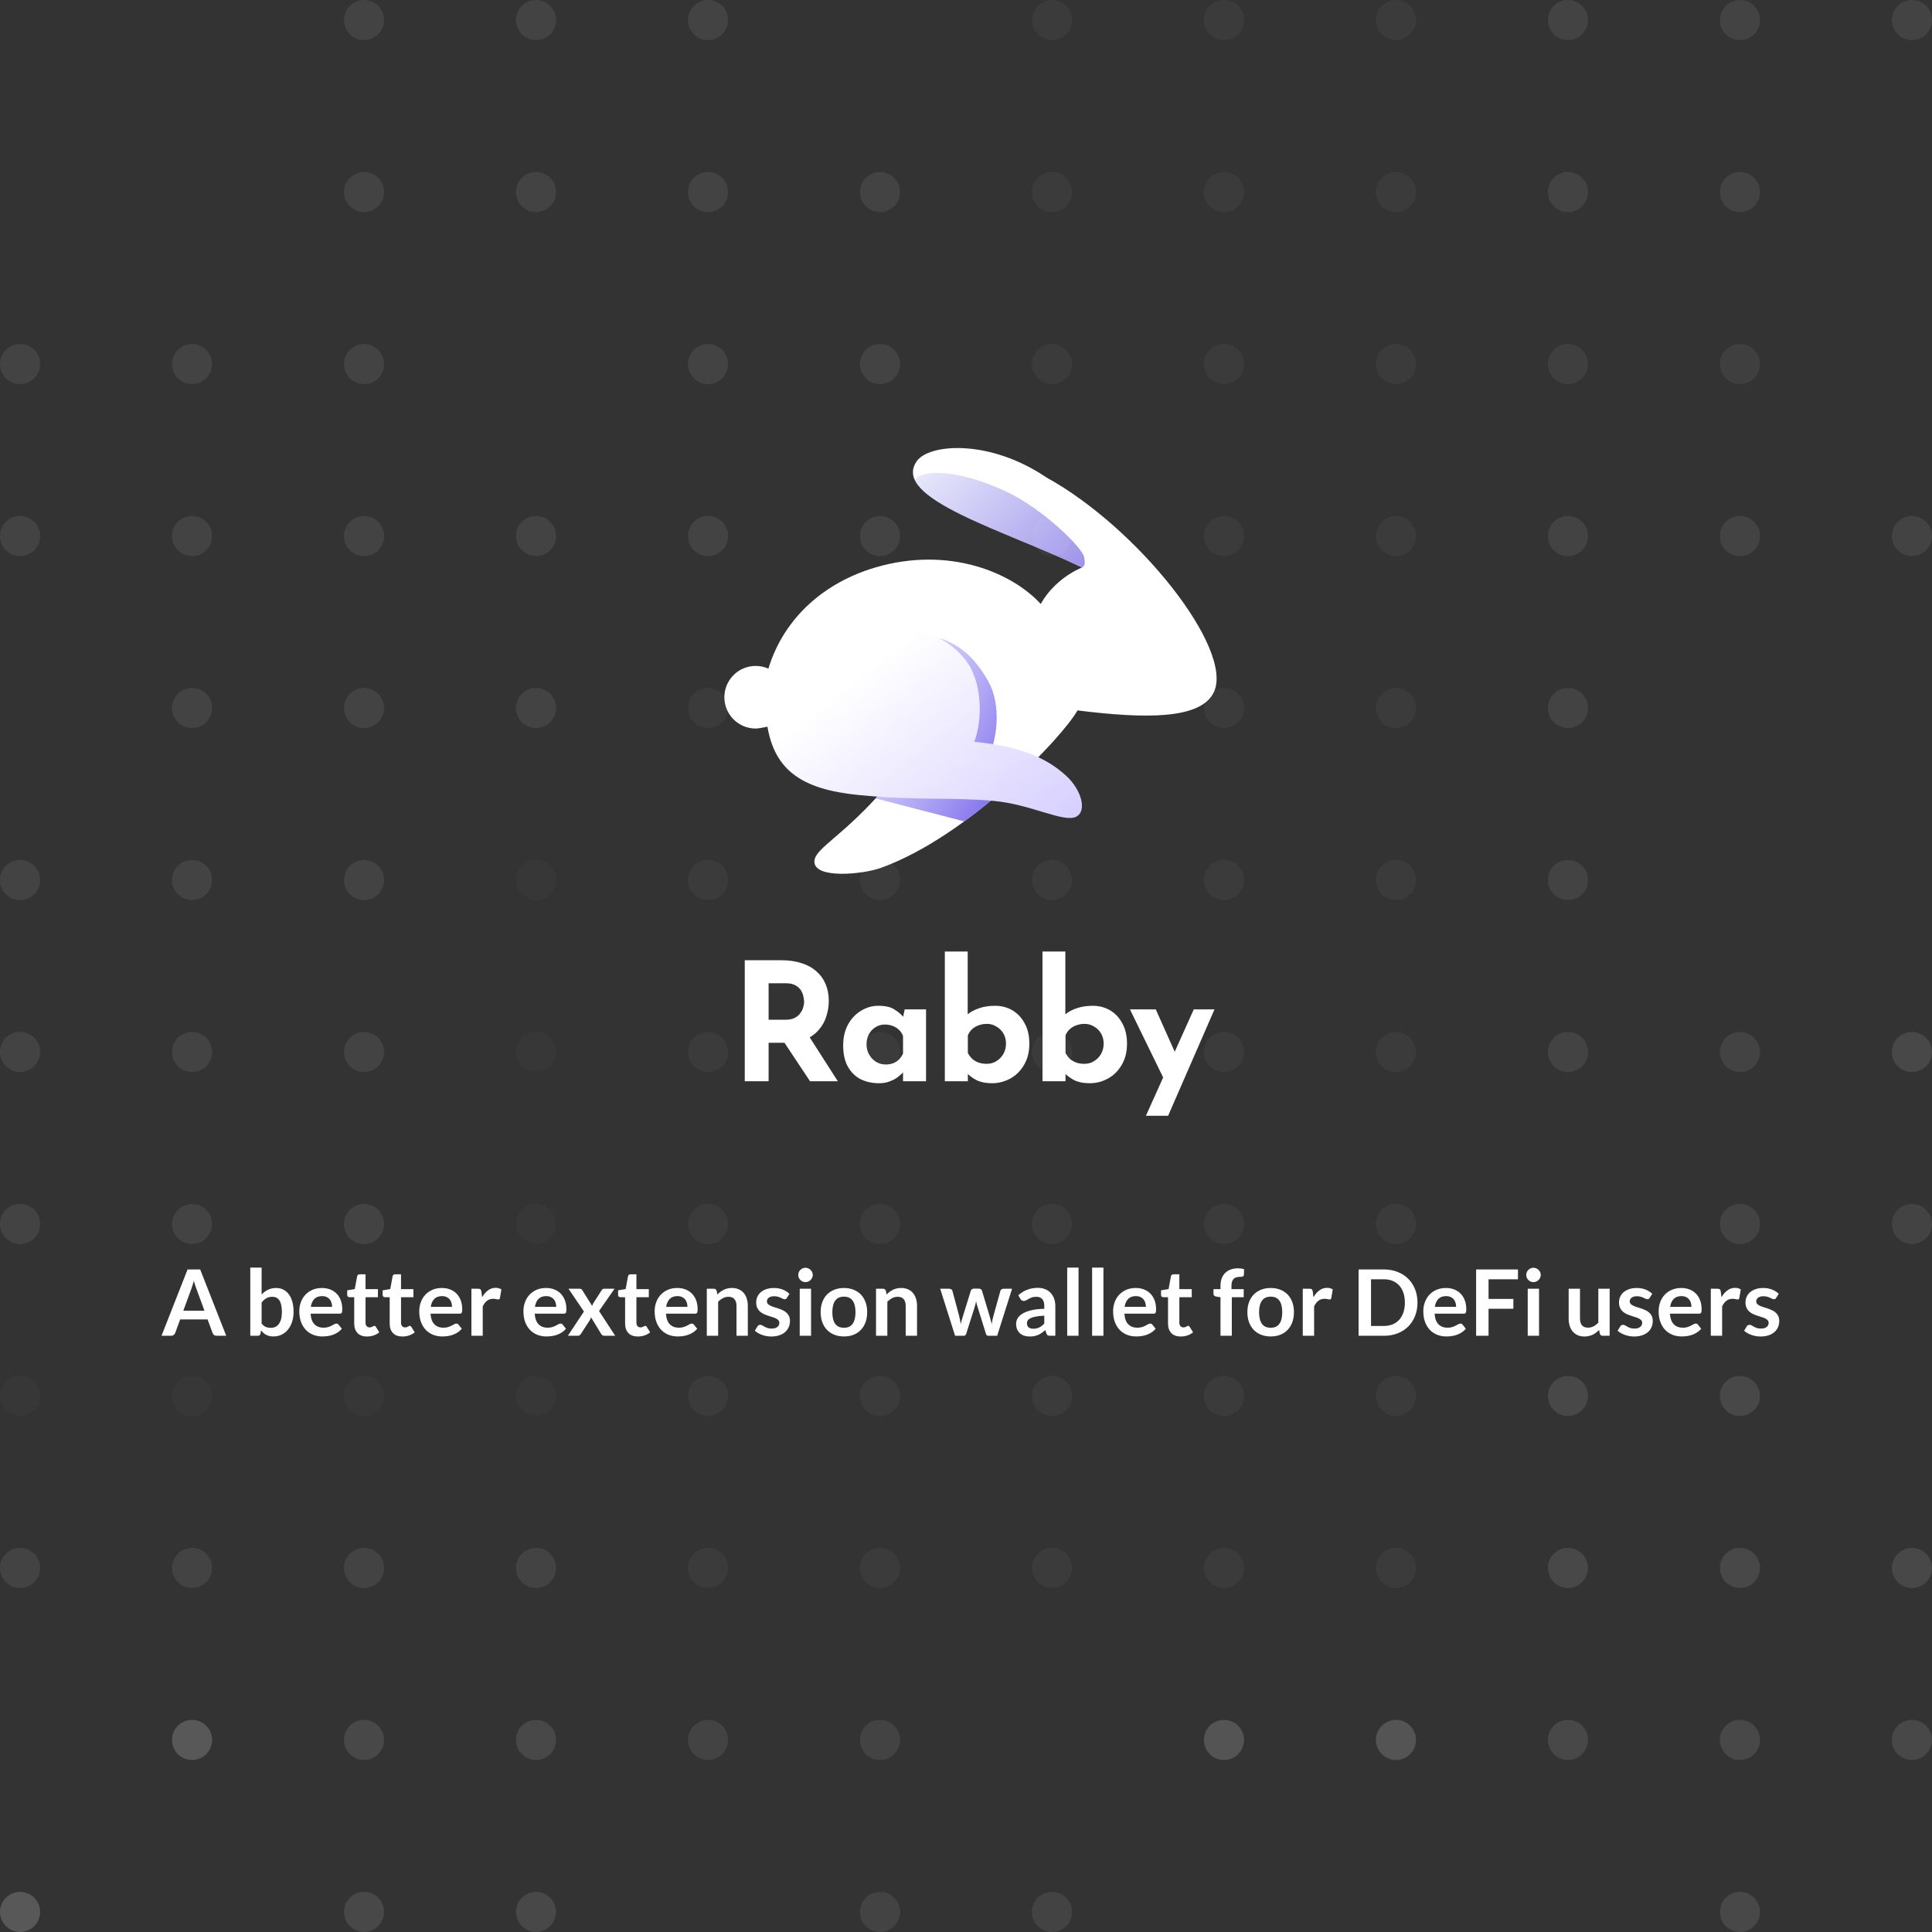 <svg xmlns="http://www.w3.org/2000/svg" width="337" height="337" fill="none" viewBox="0 0 337 337"><rect x="0" y="0" width="337" height="337" fill="#333333" stroke="none"/><path fill="#fff" d="M136.306 167.496C137.625 167.496 138.801 167.668 139.834 168.012C140.866 168.337 141.726 168.815 142.415 169.446C143.122 170.058 143.657 170.803 144.021 171.683C144.384 172.543 144.566 173.518 144.566 174.608C144.566 175.468 144.432 176.329 144.164 177.189C143.916 178.05 143.495 178.833 142.902 179.541C142.329 180.248 141.564 180.822 140.608 181.262C139.652 181.682 138.466 181.893 137.052 181.893H134.069V188.604H129.91V167.496H136.306ZM137.023 177.877C137.654 177.877 138.18 177.772 138.6 177.562C139.021 177.352 139.346 177.084 139.575 176.759C139.824 176.434 139.996 176.099 140.092 175.755C140.206 175.392 140.264 175.057 140.264 174.751C140.264 174.522 140.225 174.235 140.149 173.891C140.092 173.528 139.958 173.165 139.747 172.801C139.537 172.438 139.212 172.132 138.772 171.884C138.352 171.635 137.778 171.511 137.052 171.511H134.069V177.877H137.023ZM140.923 180.459L146.143 188.604H141.296L135.962 180.573L140.923 180.459ZM153.328 188.948C152.162 188.948 151.101 188.718 150.145 188.259C149.208 187.781 148.463 187.055 147.908 186.08C147.354 185.105 147.076 183.862 147.076 182.351C147.076 180.937 147.363 179.713 147.937 178.68C148.51 177.648 149.266 176.855 150.202 176.3C151.139 175.727 152.133 175.44 153.185 175.44C154.428 175.44 155.365 175.65 155.996 176.071C156.646 176.472 157.181 176.922 157.602 177.419L157.43 177.906L157.802 176.071H161.531V188.604H157.516V185.879L157.831 186.739C157.793 186.739 157.678 186.854 157.487 187.084C157.296 187.294 157.009 187.552 156.627 187.858C156.263 188.145 155.804 188.393 155.25 188.604C154.715 188.833 154.074 188.948 153.328 188.948ZM154.476 185.678C154.954 185.678 155.384 185.611 155.766 185.477C156.149 185.325 156.483 185.114 156.77 184.847C157.057 184.56 157.305 184.206 157.516 183.785V180.717C157.363 180.296 157.133 179.942 156.827 179.656C156.521 179.35 156.158 179.12 155.737 178.967C155.317 178.795 154.848 178.709 154.332 178.709C153.759 178.709 153.223 178.862 152.726 179.168C152.248 179.455 151.866 179.856 151.579 180.373C151.292 180.889 151.149 181.482 151.149 182.151C151.149 182.82 151.302 183.422 151.608 183.957C151.914 184.493 152.315 184.913 152.812 185.219C153.328 185.525 153.883 185.678 154.476 185.678ZM173.038 188.948C171.987 188.948 171.098 188.776 170.371 188.431C169.664 188.068 169.042 187.6 168.507 187.026L168.823 186.166V188.604H164.808V165.976H168.794V178.222V176.931C169.291 176.51 169.951 176.157 170.773 175.87C171.595 175.583 172.532 175.44 173.583 175.44C174.673 175.44 175.667 175.698 176.566 176.214C177.465 176.73 178.182 177.486 178.717 178.48C179.271 179.455 179.549 180.65 179.549 182.065C179.549 183.479 179.243 184.703 178.631 185.736C178.038 186.768 177.245 187.562 176.251 188.116C175.256 188.67 174.186 188.948 173.038 188.948ZM172.149 185.564C172.742 185.564 173.287 185.411 173.784 185.105C174.3 184.799 174.711 184.378 175.017 183.843C175.323 183.307 175.476 182.705 175.476 182.036C175.476 181.367 175.323 180.774 175.017 180.258C174.711 179.742 174.3 179.34 173.784 179.053C173.287 178.747 172.742 178.594 172.149 178.594C171.633 178.594 171.146 178.68 170.687 178.853C170.247 179.006 169.865 179.235 169.54 179.541C169.234 179.828 168.995 180.181 168.823 180.602V183.671C169.052 184.091 169.32 184.445 169.626 184.732C169.951 184.999 170.324 185.21 170.744 185.363C171.165 185.497 171.633 185.564 172.149 185.564ZM190.075 188.948C189.023 188.948 188.134 188.776 187.407 188.431C186.7 188.068 186.079 187.6 185.543 187.026L185.859 186.166V188.604H181.844V165.976H185.83V178.222V176.931C186.327 176.51 186.987 176.157 187.809 175.87C188.631 175.583 189.568 175.44 190.62 175.44C191.709 175.44 192.704 175.698 193.602 176.214C194.501 176.73 195.218 177.486 195.753 178.48C196.308 179.455 196.585 180.65 196.585 182.065C196.585 183.479 196.279 184.703 195.667 185.736C195.074 186.768 194.281 187.562 193.287 188.116C192.292 188.67 191.222 188.948 190.075 188.948ZM189.186 185.564C189.778 185.564 190.323 185.411 190.82 185.105C191.337 184.799 191.748 184.378 192.053 183.843C192.359 183.307 192.512 182.705 192.512 182.036C192.512 181.367 192.359 180.774 192.053 180.258C191.748 179.742 191.337 179.34 190.82 179.053C190.323 178.747 189.778 178.594 189.186 178.594C188.669 178.594 188.182 178.68 187.723 178.853C187.283 179.006 186.901 179.235 186.576 179.541C186.27 179.828 186.031 180.181 185.859 180.602V183.671C186.088 184.091 186.356 184.445 186.662 184.732C186.987 184.999 187.36 185.21 187.78 185.363C188.201 185.497 188.669 185.564 189.186 185.564ZM199.884 194.626L208.229 176.071H211.843L203.755 194.626H199.884ZM203.239 188.661L197.102 176.071H201.604L206.336 186.653L203.239 188.661Z"/><path fill="url(#paint0_linear_14843_5003)" d="M211.774 120.644C215.147 113.11 198.475 92.063 182.548 83.294C172.509 76.501 162.048 77.434 159.929 80.417C155.279 86.963 175.325 92.509 188.731 98.981C185.85 100.233 183.134 102.479 181.537 105.352C176.539 99.895 165.569 95.197 152.697 98.981C144.023 101.532 136.814 107.545 134.028 116.627C133.351 116.327 132.601 116.159 131.813 116.159C128.797 116.159 126.352 118.604 126.352 121.62C126.352 124.635 128.797 127.08 131.813 127.08C132.371 127.08 134.119 126.705 134.119 126.705L162.048 126.907C150.878 144.626 142.052 147.216 142.052 150.286C142.052 153.356 150.497 152.524 153.668 151.38C168.849 145.902 185.154 128.831 187.952 123.917C199.701 125.383 209.575 125.556 211.774 120.644Z"/><path fill="url(#paint1_linear_14843_5003)" fill-rule="evenodd" d="M188.731 98.983C188.731 98.983 188.732 98.984 188.733 98.984C189.354 98.739 189.253 97.821 189.083 97.101C188.691 95.444 181.924 88.762 175.57 85.769C166.911 81.691 160.535 81.901 159.593 83.781C161.357 87.396 169.534 90.79 178.073 94.335C181.717 95.847 185.426 97.386 188.732 98.983C188.731 98.983 188.731 98.983 188.731 98.983Z" clip-rule="evenodd"/><path fill="url(#paint2_linear_14843_5003)" fill-rule="evenodd" d="M177.742 135.365C175.991 134.696 174.013 134.082 171.765 133.525C174.162 129.234 174.665 122.883 172.401 118.867C169.223 113.231 165.234 110.231 155.963 110.231C150.864 110.231 137.136 111.949 136.893 123.409C136.867 124.611 136.892 125.713 136.979 126.726L162.048 126.907C158.668 132.269 155.502 136.246 152.731 139.269C156.058 140.122 158.804 140.838 161.325 141.495C163.716 142.118 165.905 142.689 168.197 143.273C171.653 140.755 174.903 138.009 177.742 135.365Z" clip-rule="evenodd"/><path fill="url(#paint3_linear_14843_5003)" d="M133.693 125.548C134.717 134.254 139.665 137.666 149.774 138.675C159.884 139.685 165.683 139.008 173.404 139.71C179.852 140.297 185.61 143.583 187.746 142.447C189.668 141.425 188.592 137.733 186.02 135.364C182.686 132.294 178.072 130.159 169.952 129.401C171.57 124.971 171.117 118.759 168.604 115.379C164.97 110.492 158.263 108.283 149.775 109.248C140.906 110.257 132.408 114.623 133.693 125.548Z"/><g opacity=".2"><circle cx="3.5" cy="63.5" r="3.5" fill="#fff" opacity=".4"/><circle cx="3.5" cy="93.5" r="3.5" fill="#fff" opacity=".4"/><circle cx="3.5" cy="153.5" r="3.5" fill="#fff" opacity=".4"/><circle cx="3.5" cy="183.5" r="3.5" fill="#fff" opacity=".4"/><circle cx="3.5" cy="213.5" r="3.5" fill="#fff" opacity=".4"/><circle cx="3.5" cy="243.5" r="3.5" fill="#fff" opacity=".1"/><circle cx="3.5" cy="273.5" r="3.5" fill="#fff" opacity=".4"/><circle cx="3.5" cy="333.5" r="3.5" fill="#fff" opacity=".9"/><circle cx="33.5" cy="63.5" r="3.5" fill="#fff" opacity=".4"/><circle cx="33.5" cy="93.5" r="3.5" fill="#fff" opacity=".4"/><circle cx="33.5" cy="123.5" r="3.5" fill="#fff" opacity=".4"/><circle cx="33.5" cy="153.5" r="3.5" fill="#fff" opacity=".4"/><circle cx="33.5" cy="183.5" r="3.5" fill="#fff" opacity=".4"/><circle cx="33.5" cy="213.5" r="3.5" fill="#fff" opacity=".4"/><circle cx="33.5" cy="243.5" r="3.5" fill="#fff" opacity=".1"/><circle cx="33.5" cy="273.5" r="3.5" fill="#fff" opacity=".4"/><circle cx="33.5" cy="303.5" r="3.5" fill="#fff" opacity=".9"/><circle cx="63.5" cy="3.5" r="3.5" fill="#fff" opacity=".4"/><circle cx="63.5" cy="33.5" r="3.5" fill="#fff" opacity=".4"/><circle cx="63.5" cy="63.5" r="3.5" fill="#fff" opacity=".4"/><circle cx="63.5" cy="93.5" r="3.5" fill="#fff" opacity=".4"/><circle cx="63.5" cy="123.5" r="3.5" fill="#fff" opacity=".4"/><circle cx="63.5" cy="153.5" r="3.5" fill="#fff" opacity=".4"/><circle cx="63.5" cy="183.5" r="3.5" fill="#fff" opacity=".4"/><circle cx="63.5" cy="213.5" r="3.5" fill="#fff" opacity=".4"/><circle cx="63.5" cy="243.5" r="3.5" fill="#fff" opacity=".1"/><circle cx="63.5" cy="273.5" r="3.5" fill="#fff" opacity=".4"/><circle cx="63.5" cy="303.5" r="3.5" fill="#fff" opacity=".5"/><circle cx="63.5" cy="333.5" r="3.5" fill="#fff" opacity=".5"/><circle cx="93.5" cy="3.5" r="3.5" fill="#fff" opacity=".4"/><circle cx="93.5" cy="33.5" r="3.5" fill="#fff" opacity=".4"/><circle cx="93.5" cy="93.5" r="3.5" fill="#fff" opacity=".4"/><circle cx="93.5" cy="123.5" r="3.5" fill="#fff" opacity=".4"/><circle cx="93.5" cy="153.5" r="3.5" fill="#fff" opacity=".1"/><circle cx="93.5" cy="183.5" r="3.5" fill="#fff" opacity=".1"/><circle cx="93.5" cy="213.5" r="3.5" fill="#fff" opacity=".1"/><circle cx="93.5" cy="243.5" r="3.5" fill="#fff" opacity=".1"/><circle cx="93.5" cy="273.5" r="3.5" fill="#fff" opacity=".4"/><circle cx="93.5" cy="303.5" r="3.5" fill="#fff" opacity=".5"/><circle cx="93.5" cy="333.5" r="3.5" fill="#fff" opacity=".5"/><circle cx="123.5" cy="3.5" r="3.5" fill="#fff" opacity=".4"/><circle cx="123.5" cy="33.5" r="3.5" fill="#fff" opacity=".4"/><circle cx="123.5" cy="63.5" r="3.5" fill="#fff" opacity=".4"/><circle cx="123.5" cy="93.5" r="3.5" fill="#fff" opacity=".4"/><circle cx="123.5" cy="123.5" r="3.5" fill="#fff" opacity=".2"/><circle cx="123.5" cy="153.5" r="3.5" fill="#fff" opacity=".2"/><circle cx="123.5" cy="183.5" r="3.5" fill="#fff" opacity=".2"/><circle cx="123.5" cy="213.5" r="3.5" fill="#fff" opacity=".2"/><circle cx="123.5" cy="243.5" r="3.5" fill="#fff" opacity=".2"/><circle cx="123.5" cy="273.5" r="3.5" fill="#fff" opacity=".2"/><circle cx="123.5" cy="303.5" r="3.5" fill="#fff" opacity=".4"/><circle cx="153.5" cy="33.5" r="3.5" fill="#fff" opacity=".4"/><circle cx="153.5" cy="63.5" r="3.5" fill="#fff" opacity=".4"/><circle cx="153.5" cy="93.5" r="3.5" fill="#fff" opacity=".4"/><circle cx="153.5" cy="123.5" r="3.5" fill="#fff" opacity=".2"/><circle cx="153.5" cy="153.5" r="3.5" fill="#fff" opacity=".2"/><circle cx="153.5" cy="183.5" r="3.5" fill="#fff" opacity=".2"/><circle cx="153.5" cy="213.5" r="3.5" fill="#fff" opacity=".2"/><circle cx="153.5" cy="243.5" r="3.5" fill="#fff" opacity=".2"/><circle cx="153.5" cy="273.5" r="3.5" fill="#fff" opacity=".2"/><circle cx="153.5" cy="303.5" r="3.5" fill="#fff" opacity=".4"/><circle cx="153.5" cy="333.5" r="3.5" fill="#fff" opacity=".4"/><circle cx="183.5" cy="3.5" r="3.5" fill="#fff" opacity=".2"/><circle cx="183.5" cy="33.5" r="3.5" fill="#fff" opacity=".2"/><circle cx="183.5" cy="63.5" r="3.5" fill="#fff" opacity=".2"/><circle cx="183.5" cy="93.5" r="3.5" fill="#fff" opacity=".2"/><circle cx="183.5" cy="123.5" r="3.5" fill="#fff" opacity=".2"/><circle cx="183.5" cy="153.5" r="3.5" fill="#fff" opacity=".2"/><circle cx="183.5" cy="183.5" r="3.5" fill="#fff" opacity=".2"/><circle cx="183.5" cy="213.5" r="3.5" fill="#fff" opacity=".2"/><circle cx="183.5" cy="243.5" r="3.5" fill="#fff" opacity=".2"/><circle cx="183.5" cy="273.5" r="3.5" fill="#fff" opacity=".2"/><circle cx="183.5" cy="333.5" r="3.5" fill="#fff" opacity=".4"/><circle cx="213.5" cy="3.5" r="3.5" fill="#fff" opacity=".2"/><circle cx="213.5" cy="33.5" r="3.5" fill="#fff" opacity=".2"/><circle cx="213.5" cy="63.5" r="3.5" fill="#fff" opacity=".2"/><circle cx="213.5" cy="93.5" r="3.5" fill="#fff" opacity=".2"/><circle cx="213.5" cy="123.5" r="3.5" fill="#fff" opacity=".2"/><circle cx="213.5" cy="153.5" r="3.5" fill="#fff" opacity=".2"/><circle cx="213.5" cy="183.5" r="3.5" fill="#fff" opacity=".2"/><circle cx="213.5" cy="213.5" r="3.5" fill="#fff" opacity=".2"/><circle cx="213.5" cy="243.5" r="3.5" fill="#fff" opacity=".2"/><circle cx="213.5" cy="273.5" r="3.5" fill="#fff" opacity=".2"/><circle cx="213.5" cy="303.5" r="3.5" fill="#fff" opacity=".8"/><circle cx="243.5" cy="3.5" r="3.5" fill="#fff" opacity=".2"/><circle cx="243.5" cy="33.5" r="3.5" fill="#fff" opacity=".2"/><circle cx="243.5" cy="63.5" r="3.5" fill="#fff" opacity=".2"/><circle cx="243.5" cy="93.5" r="3.5" fill="#fff" opacity=".2"/><circle cx="243.5" cy="123.5" r="3.5" fill="#fff" opacity=".2"/><circle cx="243.5" cy="153.5" r="3.5" fill="#fff" opacity=".2"/><circle cx="243.5" cy="183.5" r="3.5" fill="#fff" opacity=".2"/><circle cx="243.5" cy="213.5" r="3.5" fill="#fff" opacity=".2"/><circle cx="243.5" cy="243.5" r="3.5" fill="#fff" opacity=".2"/><circle cx="243.5" cy="273.5" r="3.5" fill="#fff" opacity=".2"/><circle cx="243.5" cy="303.5" r="3.5" fill="#fff" opacity=".8"/><circle cx="273.5" cy="3.5" r="3.5" fill="#fff" opacity=".4"/><circle cx="273.5" cy="33.5" r="3.5" fill="#fff" opacity=".4"/><circle cx="273.5" cy="63.5" r="3.5" fill="#fff" opacity=".3"/><circle cx="273.5" cy="93.5" r="3.5" fill="#fff" opacity=".4"/><circle cx="273.5" cy="123.5" r="3.5" fill="#fff" opacity=".4"/><circle cx="273.5" cy="153.5" r="3.5" fill="#fff" opacity=".4"/><circle cx="273.5" cy="183.5" r="3.5" fill="#fff" opacity=".4"/><circle cx="273.5" cy="243.5" r="3.5" fill="#fff" opacity=".5"/><circle cx="273.5" cy="273.5" r="3.5" fill="#fff" opacity=".5"/><circle cx="273.5" cy="303.5" r="3.5" fill="#fff" opacity=".5"/><circle cx="303.5" cy="3.5" r="3.5" fill="#fff" opacity=".4"/><circle cx="303.5" cy="33.5" r="3.5" fill="#fff" opacity=".4"/><circle cx="303.5" cy="63.5" r="3.5" fill="#fff" opacity=".3"/><circle cx="303.5" cy="93.5" r="3.5" fill="#fff" opacity=".4"/><circle cx="303.5" cy="183.5" r="3.5" fill="#fff" opacity=".4"/><circle cx="303.5" cy="213.5" r="3.5" fill="#fff" opacity=".4"/><circle cx="303.5" cy="243.5" r="3.5" fill="#fff" opacity=".5"/><circle cx="303.5" cy="273.5" r="3.5" fill="#fff" opacity=".5"/><circle cx="303.5" cy="303.5" r="3.5" fill="#fff" opacity=".5"/><circle cx="303.5" cy="333.5" r="3.5" fill="#fff" opacity=".5"/><circle cx="333.5" cy="3.5" r="3.5" fill="#fff" opacity=".4"/><circle cx="333.5" cy="93.5" r="3.5" fill="#fff" opacity=".4"/><circle cx="333.5" cy="183.5" r="3.5" fill="#fff" opacity=".5"/><circle cx="333.5" cy="213.5" r="3.5" fill="#fff" opacity=".4"/><circle cx="333.5" cy="273.5" r="3.5" fill="#fff" opacity=".5"/><circle cx="333.5" cy="303.5" r="3.5" fill="#fff" opacity=".5"/></g><path fill="#fff" d="M39.461 233H37.797C37.61 233 37.456 232.955 37.333 232.864C37.216 232.768 37.13 232.651 37.077 232.512L36.213 230.152H31.421L30.557 232.512C30.514 232.635 30.429 232.747 30.301 232.848C30.178 232.949 30.026 233 29.845 233H28.173L32.717 221.432H34.917L39.461 233ZM31.973 228.632H35.661L34.253 224.784C34.189 224.613 34.117 224.413 34.037 224.184C33.962 223.949 33.888 223.696 33.813 223.424C33.738 223.696 33.664 223.949 33.589 224.184C33.52 224.419 33.45 224.624 33.381 224.8L31.973 228.632ZM43.658 233V221.112H45.634V225.8C45.959 225.453 46.328 225.179 46.738 224.976C47.149 224.768 47.629 224.664 48.178 224.664C48.626 224.664 49.034 224.757 49.402 224.944C49.776 225.125 50.096 225.392 50.362 225.744C50.634 226.096 50.842 226.531 50.986 227.048C51.136 227.565 51.21 228.16 51.21 228.832C51.21 229.445 51.127 230.013 50.962 230.536C50.797 231.059 50.559 231.512 50.25 231.896C49.946 232.28 49.575 232.581 49.138 232.8C48.706 233.013 48.221 233.12 47.682 233.12C47.431 233.12 47.202 233.093 46.994 233.04C46.786 232.992 46.597 232.923 46.426 232.832C46.255 232.741 46.096 232.632 45.946 232.504C45.802 232.371 45.663 232.224 45.53 232.064L45.442 232.616C45.41 232.755 45.354 232.853 45.274 232.912C45.2 232.971 45.096 233 44.962 233H43.658ZM47.498 226.2C47.087 226.2 46.736 226.288 46.442 226.464C46.154 226.635 45.885 226.877 45.634 227.192V230.872C45.858 231.149 46.101 231.344 46.362 231.456C46.629 231.563 46.917 231.616 47.226 231.616C47.525 231.616 47.794 231.56 48.034 231.448C48.274 231.336 48.477 231.165 48.642 230.936C48.813 230.707 48.944 230.419 49.034 230.072C49.125 229.72 49.17 229.307 49.17 228.832C49.17 228.352 49.13 227.947 49.05 227.616C48.975 227.28 48.866 227.008 48.722 226.8C48.578 226.592 48.402 226.44 48.194 226.344C47.992 226.248 47.76 226.2 47.498 226.2ZM56.151 224.664C56.669 224.664 57.143 224.747 57.575 224.912C58.013 225.077 58.389 225.32 58.703 225.64C59.018 225.955 59.263 226.344 59.439 226.808C59.615 227.267 59.703 227.792 59.703 228.384C59.703 228.533 59.695 228.659 59.679 228.76C59.669 228.856 59.645 228.933 59.607 228.992C59.575 229.045 59.53 229.085 59.471 229.112C59.413 229.133 59.338 229.144 59.247 229.144H54.175C54.234 229.987 54.461 230.605 54.855 231C55.25 231.395 55.773 231.592 56.423 231.592C56.743 231.592 57.018 231.555 57.247 231.48C57.482 231.405 57.684 231.323 57.855 231.232C58.031 231.141 58.183 231.059 58.311 230.984C58.444 230.909 58.572 230.872 58.695 230.872C58.775 230.872 58.844 230.888 58.903 230.92C58.962 230.952 59.013 230.997 59.055 231.056L59.631 231.776C59.413 232.032 59.167 232.248 58.895 232.424C58.623 232.595 58.338 232.733 58.039 232.84C57.746 232.941 57.444 233.013 57.135 233.056C56.831 233.099 56.535 233.12 56.247 233.12C55.676 233.12 55.146 233.027 54.655 232.84C54.164 232.648 53.738 232.368 53.375 232C53.013 231.627 52.727 231.168 52.519 230.624C52.311 230.075 52.207 229.44 52.207 228.72C52.207 228.16 52.298 227.635 52.479 227.144C52.66 226.648 52.919 226.219 53.255 225.856C53.596 225.488 54.01 225.197 54.495 224.984C54.986 224.771 55.538 224.664 56.151 224.664ZM56.191 226.08C55.615 226.08 55.164 226.243 54.839 226.568C54.514 226.893 54.306 227.355 54.215 227.952H57.927C57.927 227.696 57.892 227.456 57.823 227.232C57.754 227.003 57.647 226.803 57.503 226.632C57.359 226.461 57.178 226.328 56.959 226.232C56.74 226.131 56.484 226.08 56.191 226.08ZM64.002 233.128C63.293 233.128 62.746 232.928 62.362 232.528C61.978 232.123 61.786 231.565 61.786 230.856V226.272H60.954C60.847 226.272 60.754 226.237 60.674 226.168C60.599 226.099 60.562 225.995 60.562 225.856V225.072L61.882 224.856L62.298 222.616C62.319 222.509 62.367 222.427 62.442 222.368C62.522 222.309 62.621 222.28 62.738 222.28H63.762V224.864H65.922V226.272H63.762V230.72C63.762 230.976 63.826 231.176 63.954 231.32C64.082 231.464 64.253 231.536 64.466 231.536C64.589 231.536 64.69 231.523 64.77 231.496C64.855 231.464 64.927 231.432 64.986 231.4C65.05 231.368 65.106 231.339 65.154 231.312C65.202 231.28 65.25 231.264 65.298 231.264C65.357 231.264 65.405 231.28 65.442 231.312C65.479 231.339 65.519 231.381 65.562 231.44L66.154 232.4C65.866 232.64 65.535 232.821 65.162 232.944C64.789 233.067 64.402 233.128 64.002 233.128ZM70.189 233.128C69.48 233.128 68.933 232.928 68.549 232.528C68.165 232.123 67.974 231.565 67.974 230.856V226.272H67.141C67.035 226.272 66.942 226.237 66.862 226.168C66.787 226.099 66.749 225.995 66.749 225.856V225.072L68.07 224.856L68.486 222.616C68.507 222.509 68.555 222.427 68.629 222.368C68.71 222.309 68.808 222.28 68.925 222.28H69.95V224.864H72.109V226.272H69.95V230.72C69.95 230.976 70.013 231.176 70.141 231.32C70.269 231.464 70.44 231.536 70.653 231.536C70.776 231.536 70.877 231.523 70.957 231.496C71.043 231.464 71.115 231.432 71.174 231.4C71.237 231.368 71.293 231.339 71.341 231.312C71.389 231.28 71.438 231.264 71.486 231.264C71.544 231.264 71.592 231.28 71.629 231.312C71.667 231.339 71.707 231.381 71.749 231.44L72.341 232.4C72.053 232.64 71.723 232.821 71.35 232.944C70.976 233.067 70.59 233.128 70.189 233.128ZM77.073 224.664C77.59 224.664 78.065 224.747 78.497 224.912C78.934 225.077 79.31 225.32 79.625 225.64C79.94 225.955 80.185 226.344 80.361 226.808C80.537 227.267 80.625 227.792 80.625 228.384C80.625 228.533 80.617 228.659 80.601 228.76C80.59 228.856 80.566 228.933 80.529 228.992C80.497 229.045 80.452 229.085 80.393 229.112C80.334 229.133 80.26 229.144 80.169 229.144H75.097C75.156 229.987 75.382 230.605 75.777 231C76.172 231.395 76.694 231.592 77.345 231.592C77.665 231.592 77.94 231.555 78.169 231.48C78.404 231.405 78.606 231.323 78.777 231.232C78.953 231.141 79.105 231.059 79.233 230.984C79.366 230.909 79.494 230.872 79.617 230.872C79.697 230.872 79.766 230.888 79.825 230.92C79.884 230.952 79.934 230.997 79.977 231.056L80.553 231.776C80.334 232.032 80.089 232.248 79.817 232.424C79.545 232.595 79.26 232.733 78.961 232.84C78.668 232.941 78.366 233.013 78.057 233.056C77.753 233.099 77.457 233.12 77.169 233.12C76.598 233.12 76.068 233.027 75.577 232.84C75.086 232.648 74.66 232.368 74.297 232C73.934 231.627 73.649 231.168 73.441 230.624C73.233 230.075 73.129 229.44 73.129 228.72C73.129 228.16 73.22 227.635 73.401 227.144C73.582 226.648 73.841 226.219 74.177 225.856C74.518 225.488 74.932 225.197 75.417 224.984C75.908 224.771 76.46 224.664 77.073 224.664ZM77.113 226.08C76.537 226.08 76.086 226.243 75.761 226.568C75.436 226.893 75.228 227.355 75.137 227.952H78.849C78.849 227.696 78.814 227.456 78.745 227.232C78.676 227.003 78.569 226.803 78.425 226.632C78.281 226.461 78.1 226.328 77.881 226.232C77.662 226.131 77.406 226.08 77.113 226.08ZM82.228 233V224.792H83.388C83.591 224.792 83.732 224.829 83.812 224.904C83.892 224.979 83.945 225.107 83.972 225.288L84.092 226.28C84.385 225.773 84.729 225.373 85.124 225.08C85.519 224.787 85.961 224.64 86.452 224.64C86.857 224.64 87.193 224.733 87.46 224.92L87.204 226.4C87.188 226.496 87.153 226.565 87.1 226.608C87.046 226.645 86.975 226.664 86.884 226.664C86.804 226.664 86.695 226.645 86.556 226.608C86.417 226.571 86.233 226.552 86.004 226.552C85.593 226.552 85.241 226.667 84.948 226.896C84.654 227.12 84.406 227.451 84.204 227.888V233H82.228ZM95.245 224.664C95.762 224.664 96.237 224.747 96.669 224.912C97.106 225.077 97.482 225.32 97.797 225.64C98.112 225.955 98.357 226.344 98.533 226.808C98.709 227.267 98.797 227.792 98.797 228.384C98.797 228.533 98.789 228.659 98.773 228.76C98.762 228.856 98.738 228.933 98.701 228.992C98.669 229.045 98.624 229.085 98.565 229.112C98.506 229.133 98.431 229.144 98.341 229.144H93.269C93.328 229.987 93.554 230.605 93.949 231C94.344 231.395 94.866 231.592 95.517 231.592C95.837 231.592 96.112 231.555 96.341 231.48C96.576 231.405 96.778 231.323 96.949 231.232C97.125 231.141 97.277 231.059 97.405 230.984C97.538 230.909 97.666 230.872 97.789 230.872C97.869 230.872 97.938 230.888 97.997 230.92C98.055 230.952 98.106 230.997 98.149 231.056L98.725 231.776C98.506 232.032 98.261 232.248 97.989 232.424C97.717 232.595 97.431 232.733 97.133 232.84C96.84 232.941 96.538 233.013 96.229 233.056C95.925 233.099 95.629 233.12 95.341 233.12C94.77 233.12 94.24 233.027 93.749 232.84C93.258 232.648 92.832 232.368 92.469 232C92.106 231.627 91.821 231.168 91.613 230.624C91.405 230.075 91.301 229.44 91.301 228.72C91.301 228.16 91.391 227.635 91.573 227.144C91.754 226.648 92.013 226.219 92.349 225.856C92.69 225.488 93.103 225.197 93.589 224.984C94.079 224.771 94.632 224.664 95.245 224.664ZM95.285 226.08C94.709 226.08 94.258 226.243 93.933 226.568C93.608 226.893 93.4 227.355 93.309 227.952H97.021C97.021 227.696 96.986 227.456 96.917 227.232C96.847 227.003 96.741 226.803 96.597 226.632C96.453 226.461 96.272 226.328 96.053 226.232C95.834 226.131 95.578 226.08 95.285 226.08ZM101.859 228.768L99.163 224.792H101.067C101.211 224.792 101.318 224.813 101.387 224.856C101.457 224.893 101.518 224.957 101.571 225.048L103.291 227.792C103.318 227.701 103.35 227.611 103.387 227.52C103.43 227.429 103.481 227.339 103.539 227.248L104.923 225.088C104.987 224.987 105.054 224.912 105.123 224.864C105.193 224.816 105.278 224.792 105.379 224.792H107.195L104.491 228.68L107.307 233H105.403C105.259 233 105.142 232.963 105.051 232.888C104.966 232.813 104.894 232.728 104.835 232.632L103.091 229.776C103.043 229.968 102.977 230.128 102.891 230.256L101.355 232.632C101.297 232.723 101.225 232.808 101.139 232.888C101.054 232.963 100.947 233 100.819 233H99.051L101.859 228.768ZM111.252 233.128C110.543 233.128 109.996 232.928 109.612 232.528C109.228 232.123 109.036 231.565 109.036 230.856V226.272H108.204C108.097 226.272 108.004 226.237 107.924 226.168C107.849 226.099 107.812 225.995 107.812 225.856V225.072L109.132 224.856L109.548 222.616C109.569 222.509 109.617 222.427 109.692 222.368C109.772 222.309 109.871 222.28 109.988 222.28H111.012V224.864H113.172V226.272H111.012V230.72C111.012 230.976 111.076 231.176 111.204 231.32C111.332 231.464 111.503 231.536 111.716 231.536C111.839 231.536 111.94 231.523 112.02 231.496C112.105 231.464 112.177 231.432 112.236 231.4C112.3 231.368 112.356 231.339 112.404 231.312C112.452 231.28 112.5 231.264 112.548 231.264C112.607 231.264 112.655 231.28 112.692 231.312C112.729 231.339 112.769 231.381 112.812 231.44L113.404 232.4C113.116 232.64 112.785 232.821 112.412 232.944C112.039 233.067 111.652 233.128 111.252 233.128ZM118.136 224.664C118.653 224.664 119.128 224.747 119.56 224.912C119.997 225.077 120.373 225.32 120.688 225.64C121.002 225.955 121.248 226.344 121.424 226.808C121.6 227.267 121.688 227.792 121.688 228.384C121.688 228.533 121.68 228.659 121.664 228.76C121.653 228.856 121.629 228.933 121.592 228.992C121.56 229.045 121.514 229.085 121.456 229.112C121.397 229.133 121.322 229.144 121.232 229.144H116.16C116.218 229.987 116.445 230.605 116.84 231C117.234 231.395 117.757 231.592 118.408 231.592C118.728 231.592 119.002 231.555 119.232 231.48C119.466 231.405 119.669 231.323 119.84 231.232C120.016 231.141 120.168 231.059 120.296 230.984C120.429 230.909 120.557 230.872 120.68 230.872C120.76 230.872 120.829 230.888 120.888 230.92C120.946 230.952 120.997 230.997 121.04 231.056L121.616 231.776C121.397 232.032 121.152 232.248 120.88 232.424C120.608 232.595 120.322 232.733 120.024 232.84C119.73 232.941 119.429 233.013 119.12 233.056C118.816 233.099 118.52 233.12 118.232 233.12C117.661 233.12 117.13 233.027 116.64 232.84C116.149 232.648 115.722 232.368 115.36 232C114.997 231.627 114.712 231.168 114.504 230.624C114.296 230.075 114.192 229.44 114.192 228.72C114.192 228.16 114.282 227.635 114.464 227.144C114.645 226.648 114.904 226.219 115.24 225.856C115.581 225.488 115.994 225.197 116.48 224.984C116.97 224.771 117.522 224.664 118.136 224.664ZM118.176 226.08C117.6 226.08 117.149 226.243 116.824 226.568C116.498 226.893 116.29 227.355 116.2 227.952H119.912C119.912 227.696 119.877 227.456 119.808 227.232C119.738 227.003 119.632 226.803 119.488 226.632C119.344 226.461 119.162 226.328 118.944 226.232C118.725 226.131 118.469 226.08 118.176 226.08ZM123.29 233V224.792H124.498C124.754 224.792 124.922 224.912 125.002 225.152L125.138 225.8C125.304 225.629 125.477 225.475 125.658 225.336C125.845 225.197 126.04 225.077 126.242 224.976C126.45 224.875 126.672 224.797 126.906 224.744C127.141 224.691 127.397 224.664 127.674 224.664C128.122 224.664 128.52 224.741 128.866 224.896C129.213 225.045 129.501 225.259 129.73 225.536C129.965 225.808 130.141 226.136 130.258 226.52C130.381 226.899 130.442 227.317 130.442 227.776V233H128.466V227.776C128.466 227.275 128.349 226.888 128.114 226.616C127.885 226.339 127.538 226.2 127.074 226.2C126.733 226.2 126.413 226.277 126.114 226.432C125.816 226.587 125.533 226.797 125.266 227.064V233H123.29ZM137.256 226.392C137.203 226.477 137.147 226.539 137.088 226.576C137.029 226.608 136.955 226.624 136.864 226.624C136.768 226.624 136.664 226.597 136.552 226.544C136.445 226.491 136.32 226.432 136.176 226.368C136.032 226.299 135.867 226.237 135.68 226.184C135.499 226.131 135.283 226.104 135.032 226.104C134.643 226.104 134.336 226.187 134.112 226.352C133.888 226.517 133.776 226.733 133.776 227C133.776 227.176 133.832 227.325 133.944 227.448C134.061 227.565 134.213 227.669 134.4 227.76C134.592 227.851 134.808 227.933 135.048 228.008C135.288 228.077 135.533 228.155 135.784 228.24C136.035 228.325 136.28 228.424 136.52 228.536C136.76 228.643 136.973 228.781 137.16 228.952C137.352 229.117 137.504 229.317 137.616 229.552C137.733 229.787 137.792 230.069 137.792 230.4C137.792 230.795 137.72 231.16 137.576 231.496C137.432 231.827 137.221 232.115 136.944 232.36C136.667 232.6 136.323 232.789 135.912 232.928C135.507 233.061 135.04 233.128 134.512 233.128C134.229 233.128 133.952 233.101 133.68 233.048C133.413 233 133.155 232.931 132.904 232.84C132.659 232.749 132.429 232.643 132.216 232.52C132.008 232.397 131.824 232.264 131.664 232.12L132.12 231.368C132.179 231.277 132.248 231.208 132.328 231.16C132.408 231.112 132.509 231.088 132.632 231.088C132.755 231.088 132.869 231.123 132.976 231.192C133.088 231.261 133.216 231.336 133.36 231.416C133.504 231.496 133.672 231.571 133.864 231.64C134.061 231.709 134.309 231.744 134.608 231.744C134.843 231.744 135.043 231.717 135.208 231.664C135.379 231.605 135.517 231.531 135.624 231.44C135.736 231.349 135.816 231.245 135.864 231.128C135.917 231.005 135.944 230.88 135.944 230.752C135.944 230.56 135.885 230.403 135.768 230.28C135.656 230.157 135.504 230.051 135.312 229.96C135.125 229.869 134.909 229.789 134.664 229.72C134.424 229.645 134.176 229.565 133.92 229.48C133.669 229.395 133.421 229.296 133.176 229.184C132.936 229.067 132.72 228.92 132.528 228.744C132.341 228.568 132.189 228.352 132.072 228.096C131.96 227.84 131.904 227.531 131.904 227.168C131.904 226.832 131.971 226.512 132.104 226.208C132.237 225.904 132.432 225.64 132.688 225.416C132.949 225.187 133.272 225.005 133.656 224.872C134.045 224.733 134.493 224.664 135 224.664C135.565 224.664 136.08 224.757 136.544 224.944C137.008 225.131 137.395 225.376 137.704 225.68L137.256 226.392ZM141.473 224.792V233H139.497V224.792H141.473ZM141.769 222.4C141.769 222.571 141.734 222.731 141.665 222.88C141.595 223.029 141.502 223.16 141.385 223.272C141.273 223.384 141.139 223.475 140.985 223.544C140.83 223.608 140.665 223.64 140.489 223.64C140.318 223.64 140.155 223.608 140.001 223.544C139.851 223.475 139.721 223.384 139.609 223.272C139.497 223.16 139.406 223.029 139.337 222.88C139.273 222.731 139.241 222.571 139.241 222.4C139.241 222.224 139.273 222.059 139.337 221.904C139.406 221.749 139.497 221.616 139.609 221.504C139.721 221.392 139.851 221.304 140.001 221.24C140.155 221.171 140.318 221.136 140.489 221.136C140.665 221.136 140.83 221.171 140.985 221.24C141.139 221.304 141.273 221.392 141.385 221.504C141.502 221.616 141.595 221.749 141.665 221.904C141.734 222.059 141.769 222.224 141.769 222.4ZM147.216 224.664C147.83 224.664 148.384 224.763 148.88 224.96C149.382 225.157 149.808 225.437 150.16 225.8C150.512 226.163 150.784 226.605 150.976 227.128C151.168 227.651 151.264 228.235 151.264 228.88C151.264 229.531 151.168 230.117 150.976 230.64C150.784 231.163 150.512 231.608 150.16 231.976C149.808 232.344 149.382 232.627 148.88 232.824C148.384 233.021 147.83 233.12 147.216 233.12C146.603 233.12 146.046 233.021 145.544 232.824C145.043 232.627 144.614 232.344 144.256 231.976C143.904 231.608 143.63 231.163 143.432 230.64C143.24 230.117 143.144 229.531 143.144 228.88C143.144 228.235 143.24 227.651 143.432 227.128C143.63 226.605 143.904 226.163 144.256 225.8C144.614 225.437 145.043 225.157 145.544 224.96C146.046 224.763 146.603 224.664 147.216 224.664ZM147.216 231.6C147.899 231.6 148.403 231.371 148.728 230.912C149.059 230.453 149.224 229.781 149.224 228.896C149.224 228.011 149.059 227.336 148.728 226.872C148.403 226.408 147.899 226.176 147.216 226.176C146.523 226.176 146.011 226.411 145.68 226.88C145.35 227.344 145.184 228.016 145.184 228.896C145.184 229.776 145.35 230.448 145.68 230.912C146.011 231.371 146.523 231.6 147.216 231.6ZM152.806 233V224.792H154.014C154.27 224.792 154.438 224.912 154.518 225.152L154.654 225.8C154.819 225.629 154.993 225.475 155.174 225.336C155.361 225.197 155.555 225.077 155.758 224.976C155.966 224.875 156.187 224.797 156.422 224.744C156.657 224.691 156.913 224.664 157.19 224.664C157.638 224.664 158.035 224.741 158.382 224.896C158.729 225.045 159.017 225.259 159.246 225.536C159.481 225.808 159.657 226.136 159.774 226.52C159.897 226.899 159.958 227.317 159.958 227.776V233H157.982V227.776C157.982 227.275 157.865 226.888 157.63 226.616C157.401 226.339 157.054 226.2 156.59 226.2C156.249 226.2 155.929 226.277 155.63 226.432C155.331 226.587 155.049 226.797 154.782 227.064V233H152.806ZM163.994 224.792H165.562C165.711 224.792 165.836 224.827 165.938 224.896C166.039 224.965 166.103 225.053 166.13 225.16L167.306 229.544C167.37 229.784 167.42 230.019 167.458 230.248C167.5 230.477 167.54 230.707 167.578 230.936C167.636 230.707 167.698 230.477 167.762 230.248C167.831 230.019 167.903 229.784 167.977 229.544L169.338 225.144C169.37 225.037 169.434 224.949 169.53 224.88C169.626 224.811 169.738 224.776 169.866 224.776H170.738C170.882 224.776 171.002 224.811 171.098 224.88C171.194 224.949 171.258 225.037 171.29 225.144L172.634 229.624C172.703 229.853 172.764 230.077 172.818 230.296C172.876 230.509 172.932 230.725 172.986 230.944C173.023 230.715 173.063 230.485 173.106 230.256C173.154 230.027 173.212 229.789 173.282 229.544L174.498 225.16C174.524 225.053 174.588 224.965 174.69 224.896C174.791 224.827 174.908 224.792 175.042 224.792H176.538L173.938 233H172.345C172.175 233 172.052 232.883 171.977 232.648L170.498 227.904C170.45 227.749 170.404 227.595 170.362 227.44C170.324 227.28 170.292 227.123 170.266 226.968C170.234 227.128 170.199 227.288 170.162 227.448C170.124 227.603 170.082 227.76 170.034 227.92L168.538 232.648C168.463 232.883 168.319 233 168.106 233H166.594L163.994 224.792ZM184.082 233H183.194C183.007 233 182.86 232.973 182.754 232.92C182.647 232.861 182.567 232.747 182.514 232.576L182.338 231.992C182.13 232.179 181.924 232.344 181.722 232.488C181.524 232.627 181.319 232.744 181.106 232.84C180.892 232.936 180.666 233.008 180.426 233.056C180.186 233.104 179.919 233.128 179.626 233.128C179.279 233.128 178.959 233.083 178.666 232.992C178.372 232.896 178.119 232.755 177.906 232.568C177.698 232.381 177.535 232.149 177.418 231.872C177.3 231.595 177.242 231.272 177.242 230.904C177.242 230.595 177.322 230.291 177.482 229.992C177.647 229.688 177.919 229.416 178.298 229.176C178.676 228.931 179.18 228.728 179.81 228.568C180.439 228.408 181.22 228.317 182.154 228.296V227.816C182.154 227.267 182.036 226.861 181.802 226.6C181.572 226.333 181.236 226.2 180.794 226.2C180.474 226.2 180.207 226.237 179.994 226.312C179.78 226.387 179.594 226.472 179.434 226.568C179.279 226.659 179.135 226.741 179.002 226.816C178.868 226.891 178.722 226.928 178.562 226.928C178.428 226.928 178.314 226.893 178.218 226.824C178.122 226.755 178.044 226.669 177.986 226.568L177.626 225.936C178.57 225.072 179.708 224.64 181.042 224.64C181.522 224.64 181.948 224.72 182.322 224.88C182.7 225.035 183.02 225.253 183.282 225.536C183.543 225.813 183.74 226.147 183.874 226.536C184.012 226.925 184.082 227.352 184.082 227.816V233ZM180.242 231.768C180.444 231.768 180.631 231.749 180.802 231.712C180.972 231.675 181.132 231.619 181.282 231.544C181.436 231.469 181.583 231.379 181.722 231.272C181.866 231.16 182.01 231.029 182.154 230.88V229.496C181.578 229.523 181.095 229.573 180.706 229.648C180.322 229.717 180.012 229.808 179.778 229.92C179.543 230.032 179.375 230.163 179.274 230.312C179.178 230.461 179.13 230.624 179.13 230.8C179.13 231.147 179.231 231.395 179.434 231.544C179.642 231.693 179.911 231.768 180.242 231.768ZM188.129 221.112V233H186.153V221.112H188.129ZM192.473 221.112V233H190.497V221.112H192.473ZM198.104 224.664C198.622 224.664 199.096 224.747 199.528 224.912C199.966 225.077 200.342 225.32 200.656 225.64C200.971 225.955 201.216 226.344 201.392 226.808C201.568 227.267 201.656 227.792 201.656 228.384C201.656 228.533 201.648 228.659 201.632 228.76C201.622 228.856 201.598 228.933 201.56 228.992C201.528 229.045 201.483 229.085 201.424 229.112C201.366 229.133 201.291 229.144 201.2 229.144H196.128C196.187 229.987 196.414 230.605 196.808 231C197.203 231.395 197.726 231.592 198.376 231.592C198.696 231.592 198.971 231.555 199.2 231.48C199.435 231.405 199.638 231.323 199.808 231.232C199.984 231.141 200.136 231.059 200.264 230.984C200.398 230.909 200.526 230.872 200.648 230.872C200.728 230.872 200.798 230.888 200.856 230.92C200.915 230.952 200.966 230.997 201.008 231.056L201.584 231.776C201.366 232.032 201.12 232.248 200.848 232.424C200.576 232.595 200.291 232.733 199.992 232.84C199.699 232.941 199.398 233.013 199.088 233.056C198.784 233.099 198.488 233.12 198.2 233.12C197.63 233.12 197.099 233.027 196.608 232.84C196.118 232.648 195.691 232.368 195.328 232C194.966 231.627 194.68 231.168 194.472 230.624C194.264 230.075 194.16 229.44 194.16 228.72C194.16 228.16 194.251 227.635 194.432 227.144C194.614 226.648 194.872 226.219 195.208 225.856C195.55 225.488 195.963 225.197 196.448 224.984C196.939 224.771 197.491 224.664 198.104 224.664ZM198.144 226.08C197.568 226.08 197.118 226.243 196.792 226.568C196.467 226.893 196.259 227.355 196.168 227.952H199.88C199.88 227.696 199.846 227.456 199.776 227.232C199.707 227.003 199.6 226.803 199.456 226.632C199.312 226.461 199.131 226.328 198.912 226.232C198.694 226.131 198.438 226.08 198.144 226.08ZM205.955 233.128C205.246 233.128 204.699 232.928 204.315 232.528C203.931 232.123 203.739 231.565 203.739 230.856V226.272H202.907C202.8 226.272 202.707 226.237 202.627 226.168C202.552 226.099 202.515 225.995 202.515 225.856V225.072L203.835 224.856L204.251 222.616C204.272 222.509 204.32 222.427 204.395 222.368C204.475 222.309 204.574 222.28 204.691 222.28H205.715V224.864H207.875V226.272H205.715V230.72C205.715 230.976 205.779 231.176 205.907 231.32C206.035 231.464 206.206 231.536 206.419 231.536C206.542 231.536 206.643 231.523 206.723 231.496C206.808 231.464 206.88 231.432 206.939 231.4C207.003 231.368 207.059 231.339 207.107 231.312C207.155 231.28 207.203 231.264 207.251 231.264C207.31 231.264 207.358 231.28 207.395 231.312C207.432 231.339 207.472 231.381 207.515 231.44L208.107 232.4C207.819 232.64 207.488 232.821 207.115 232.944C206.742 233.067 206.355 233.128 205.955 233.128ZM212.892 233V226.28L212.18 226.168C212.026 226.141 211.9 226.088 211.804 226.008C211.714 225.928 211.668 225.816 211.668 225.672V224.864H212.892V224.256C212.892 223.787 212.962 223.365 213.1 222.992C213.244 222.619 213.447 222.301 213.708 222.04C213.975 221.779 214.298 221.579 214.676 221.44C215.055 221.301 215.482 221.232 215.956 221.232C216.335 221.232 216.687 221.283 217.012 221.384L216.972 222.376C216.962 222.531 216.89 222.627 216.756 222.664C216.623 222.701 216.468 222.72 216.292 222.72C216.058 222.72 215.847 222.747 215.66 222.8C215.479 222.848 215.324 222.936 215.196 223.064C215.068 223.187 214.97 223.352 214.9 223.56C214.836 223.763 214.804 224.016 214.804 224.32V224.864H216.94V226.272H214.868V233H212.892ZM221.654 224.664C222.267 224.664 222.822 224.763 223.318 224.96C223.819 225.157 224.246 225.437 224.598 225.8C224.95 226.163 225.222 226.605 225.414 227.128C225.606 227.651 225.702 228.235 225.702 228.88C225.702 229.531 225.606 230.117 225.414 230.64C225.222 231.163 224.95 231.608 224.598 231.976C224.246 232.344 223.819 232.627 223.318 232.824C222.822 233.021 222.267 233.12 221.654 233.12C221.04 233.12 220.483 233.021 219.982 232.824C219.48 232.627 219.051 232.344 218.694 231.976C218.342 231.608 218.067 231.163 217.87 230.64C217.678 230.117 217.582 229.531 217.582 228.88C217.582 228.235 217.678 227.651 217.87 227.128C218.067 226.605 218.342 226.163 218.694 225.8C219.051 225.437 219.48 225.157 219.982 224.96C220.483 224.763 221.04 224.664 221.654 224.664ZM221.654 231.6C222.336 231.6 222.84 231.371 223.166 230.912C223.496 230.453 223.662 229.781 223.662 228.896C223.662 228.011 223.496 227.336 223.166 226.872C222.84 226.408 222.336 226.176 221.654 226.176C220.96 226.176 220.448 226.411 220.118 226.88C219.787 227.344 219.622 228.016 219.622 228.896C219.622 229.776 219.787 230.448 220.118 230.912C220.448 231.371 220.96 231.6 221.654 231.6ZM227.243 233V224.792H228.404C228.606 224.792 228.748 224.829 228.828 224.904C228.908 224.979 228.961 225.107 228.988 225.288L229.108 226.28C229.401 225.773 229.745 225.373 230.14 225.08C230.534 224.787 230.977 224.64 231.468 224.64C231.873 224.64 232.209 224.733 232.476 224.92L232.22 226.4C232.204 226.496 232.169 226.565 232.116 226.608C232.062 226.645 231.99 226.664 231.9 226.664C231.82 226.664 231.71 226.645 231.572 226.608C231.433 226.571 231.249 226.552 231.02 226.552C230.609 226.552 230.257 226.667 229.964 226.896C229.67 227.12 229.422 227.451 229.22 227.888V233H227.243ZM247.253 227.216C247.253 228.064 247.111 228.843 246.829 229.552C246.546 230.261 246.149 230.872 245.637 231.384C245.125 231.896 244.509 232.293 243.789 232.576C243.069 232.859 242.271 233 241.397 233H236.981V221.432H241.397C242.271 221.432 243.069 221.576 243.789 221.864C244.509 222.147 245.125 222.544 245.637 223.056C246.149 223.563 246.546 224.171 246.829 224.88C247.111 225.589 247.253 226.368 247.253 227.216ZM245.053 227.216C245.053 226.581 244.967 226.013 244.797 225.512C244.626 225.005 244.383 224.579 244.069 224.232C243.754 223.88 243.37 223.611 242.917 223.424C242.469 223.237 241.962 223.144 241.397 223.144H239.149V231.288H241.397C241.962 231.288 242.469 231.195 242.917 231.008C243.37 230.821 243.754 230.555 244.069 230.208C244.383 229.856 244.626 229.429 244.797 228.928C244.967 228.421 245.053 227.851 245.053 227.216ZM252.214 224.664C252.731 224.664 253.206 224.747 253.638 224.912C254.075 225.077 254.451 225.32 254.766 225.64C255.08 225.955 255.326 226.344 255.502 226.808C255.678 227.267 255.766 227.792 255.766 228.384C255.766 228.533 255.758 228.659 255.742 228.76C255.731 228.856 255.707 228.933 255.67 228.992C255.638 229.045 255.592 229.085 255.534 229.112C255.475 229.133 255.4 229.144 255.31 229.144H250.238C250.296 229.987 250.523 230.605 250.918 231C251.312 231.395 251.835 231.592 252.486 231.592C252.806 231.592 253.08 231.555 253.31 231.48C253.544 231.405 253.747 231.323 253.918 231.232C254.094 231.141 254.246 231.059 254.374 230.984C254.507 230.909 254.635 230.872 254.758 230.872C254.838 230.872 254.907 230.888 254.966 230.92C255.024 230.952 255.075 230.997 255.118 231.056L255.694 231.776C255.475 232.032 255.23 232.248 254.958 232.424C254.686 232.595 254.4 232.733 254.102 232.84C253.808 232.941 253.507 233.013 253.198 233.056C252.894 233.099 252.598 233.12 252.31 233.12C251.739 233.12 251.208 233.027 250.718 232.84C250.227 232.648 249.8 232.368 249.438 232C249.075 231.627 248.79 231.168 248.582 230.624C248.374 230.075 248.27 229.44 248.27 228.72C248.27 228.16 248.36 227.635 248.542 227.144C248.723 226.648 248.982 226.219 249.318 225.856C249.659 225.488 250.072 225.197 250.558 224.984C251.048 224.771 251.6 224.664 252.214 224.664ZM252.254 226.08C251.678 226.08 251.227 226.243 250.902 226.568C250.576 226.893 250.368 227.355 250.278 227.952H253.99C253.99 227.696 253.955 227.456 253.886 227.232C253.816 227.003 253.71 226.803 253.566 226.632C253.422 226.461 253.24 226.328 253.022 226.232C252.803 226.131 252.547 226.08 252.254 226.08ZM264.777 221.432V223.144H259.649V226.568H263.977V228.288H259.649V233H257.481V221.432H264.777ZM268.457 224.792V233H266.481V224.792H268.457ZM268.753 222.4C268.753 222.571 268.718 222.731 268.649 222.88C268.58 223.029 268.486 223.16 268.369 223.272C268.257 223.384 268.124 223.475 267.969 223.544C267.814 223.608 267.649 223.64 267.473 223.64C267.302 223.64 267.14 223.608 266.985 223.544C266.836 223.475 266.705 223.384 266.593 223.272C266.481 223.16 266.39 223.029 266.321 222.88C266.257 222.731 266.225 222.571 266.225 222.4C266.225 222.224 266.257 222.059 266.321 221.904C266.39 221.749 266.481 221.616 266.593 221.504C266.705 221.392 266.836 221.304 266.985 221.24C267.14 221.171 267.302 221.136 267.473 221.136C267.649 221.136 267.814 221.171 267.969 221.24C268.124 221.304 268.257 221.392 268.369 221.504C268.486 221.616 268.58 221.749 268.649 221.904C268.718 222.059 268.753 222.224 268.753 222.4ZM275.598 224.792V230.008C275.598 230.509 275.713 230.899 275.942 231.176C276.177 231.448 276.526 231.584 276.99 231.584C277.332 231.584 277.652 231.509 277.95 231.36C278.249 231.205 278.532 230.995 278.798 230.728V224.792H280.774V233H279.566C279.31 233 279.142 232.88 279.062 232.64L278.926 231.984C278.756 232.155 278.58 232.312 278.398 232.456C278.217 232.595 278.022 232.715 277.814 232.816C277.612 232.912 277.39 232.987 277.15 233.04C276.916 233.099 276.662 233.128 276.39 233.128C275.942 233.128 275.545 233.053 275.198 232.904C274.857 232.749 274.569 232.533 274.334 232.256C274.1 231.979 273.921 231.651 273.798 231.272C273.681 230.888 273.622 230.467 273.622 230.008V224.792H275.598ZM287.756 226.392C287.703 226.477 287.647 226.539 287.588 226.576C287.529 226.608 287.455 226.624 287.364 226.624C287.268 226.624 287.164 226.597 287.052 226.544C286.945 226.491 286.82 226.432 286.676 226.368C286.532 226.299 286.367 226.237 286.18 226.184C285.999 226.131 285.783 226.104 285.532 226.104C285.143 226.104 284.836 226.187 284.612 226.352C284.388 226.517 284.276 226.733 284.276 227C284.276 227.176 284.332 227.325 284.444 227.448C284.561 227.565 284.713 227.669 284.9 227.76C285.092 227.851 285.308 227.933 285.548 228.008C285.788 228.077 286.033 228.155 286.284 228.24C286.535 228.325 286.78 228.424 287.02 228.536C287.26 228.643 287.473 228.781 287.66 228.952C287.852 229.117 288.004 229.317 288.116 229.552C288.233 229.787 288.292 230.069 288.292 230.4C288.292 230.795 288.22 231.16 288.076 231.496C287.932 231.827 287.721 232.115 287.444 232.36C287.167 232.6 286.823 232.789 286.412 232.928C286.007 233.061 285.54 233.128 285.012 233.128C284.729 233.128 284.452 233.101 284.18 233.048C283.913 233 283.655 232.931 283.404 232.84C283.159 232.749 282.929 232.643 282.716 232.52C282.508 232.397 282.324 232.264 282.164 232.12L282.62 231.368C282.679 231.277 282.748 231.208 282.828 231.16C282.908 231.112 283.009 231.088 283.132 231.088C283.255 231.088 283.369 231.123 283.476 231.192C283.588 231.261 283.716 231.336 283.86 231.416C284.004 231.496 284.172 231.571 284.364 231.64C284.561 231.709 284.809 231.744 285.108 231.744C285.343 231.744 285.543 231.717 285.708 231.664C285.879 231.605 286.017 231.531 286.124 231.44C286.236 231.349 286.316 231.245 286.364 231.128C286.417 231.005 286.444 230.88 286.444 230.752C286.444 230.56 286.385 230.403 286.268 230.28C286.156 230.157 286.004 230.051 285.812 229.96C285.625 229.869 285.409 229.789 285.164 229.72C284.924 229.645 284.676 229.565 284.42 229.48C284.169 229.395 283.921 229.296 283.676 229.184C283.436 229.067 283.22 228.92 283.028 228.744C282.841 228.568 282.689 228.352 282.572 228.096C282.46 227.84 282.404 227.531 282.404 227.168C282.404 226.832 282.471 226.512 282.604 226.208C282.737 225.904 282.932 225.64 283.188 225.416C283.449 225.187 283.772 225.005 284.156 224.872C284.545 224.733 284.993 224.664 285.5 224.664C286.065 224.664 286.58 224.757 287.044 224.944C287.508 225.131 287.895 225.376 288.204 225.68L287.756 226.392ZM293.261 224.664C293.778 224.664 294.253 224.747 294.685 224.912C295.122 225.077 295.498 225.32 295.813 225.64C296.127 225.955 296.373 226.344 296.549 226.808C296.725 227.267 296.812 227.792 296.812 228.384C296.812 228.533 296.805 228.659 296.789 228.76C296.778 228.856 296.754 228.933 296.717 228.992C296.685 229.045 296.639 229.085 296.581 229.112C296.522 229.133 296.447 229.144 296.357 229.144H291.285C291.343 229.987 291.57 230.605 291.965 231C292.359 231.395 292.882 231.592 293.533 231.592C293.853 231.592 294.127 231.555 294.357 231.48C294.591 231.405 294.794 231.323 294.965 231.232C295.141 231.141 295.293 231.059 295.421 230.984C295.554 230.909 295.682 230.872 295.805 230.872C295.885 230.872 295.954 230.888 296.013 230.92C296.071 230.952 296.122 230.997 296.165 231.056L296.741 231.776C296.522 232.032 296.277 232.248 296.005 232.424C295.733 232.595 295.447 232.733 295.149 232.84C294.855 232.941 294.554 233.013 294.245 233.056C293.941 233.099 293.645 233.12 293.357 233.12C292.786 233.12 292.255 233.027 291.765 232.84C291.274 232.648 290.847 232.368 290.485 232C290.122 231.627 289.837 231.168 289.629 230.624C289.421 230.075 289.317 229.44 289.317 228.72C289.317 228.16 289.407 227.635 289.589 227.144C289.77 226.648 290.029 226.219 290.365 225.856C290.706 225.488 291.119 225.197 291.605 224.984C292.095 224.771 292.647 224.664 293.261 224.664ZM293.301 226.08C292.725 226.08 292.274 226.243 291.949 226.568C291.623 226.893 291.415 227.355 291.325 227.952H295.037C295.037 227.696 295.002 227.456 294.933 227.232C294.863 227.003 294.757 226.803 294.613 226.632C294.469 226.461 294.287 226.328 294.069 226.232C293.85 226.131 293.594 226.08 293.301 226.08ZM298.415 233V224.792H299.575C299.778 224.792 299.919 224.829 299.999 224.904C300.079 224.979 300.133 225.107 300.159 225.288L300.279 226.28C300.573 225.773 300.917 225.373 301.311 225.08C301.706 224.787 302.149 224.64 302.639 224.64C303.045 224.64 303.381 224.733 303.647 224.92L303.391 226.4C303.375 226.496 303.341 226.565 303.287 226.608C303.234 226.645 303.162 226.664 303.071 226.664C302.991 226.664 302.882 226.645 302.743 226.608C302.605 226.571 302.421 226.552 302.191 226.552C301.781 226.552 301.429 226.667 301.135 226.896C300.842 227.12 300.594 227.451 300.391 227.888V233H298.415ZM309.819 226.392C309.765 226.477 309.709 226.539 309.651 226.576C309.592 226.608 309.517 226.624 309.427 226.624C309.331 226.624 309.227 226.597 309.115 226.544C309.008 226.491 308.883 226.432 308.739 226.368C308.595 226.299 308.429 226.237 308.243 226.184C308.061 226.131 307.845 226.104 307.595 226.104C307.205 226.104 306.899 226.187 306.675 226.352C306.451 226.517 306.339 226.733 306.339 227C306.339 227.176 306.395 227.325 306.507 227.448C306.624 227.565 306.776 227.669 306.963 227.76C307.155 227.851 307.371 227.933 307.611 228.008C307.851 228.077 308.096 228.155 308.347 228.24C308.597 228.325 308.843 228.424 309.083 228.536C309.323 228.643 309.536 228.781 309.723 228.952C309.915 229.117 310.067 229.317 310.179 229.552C310.296 229.787 310.355 230.069 310.355 230.4C310.355 230.795 310.283 231.16 310.139 231.496C309.995 231.827 309.784 232.115 309.507 232.36C309.229 232.6 308.885 232.789 308.475 232.928C308.069 233.061 307.603 233.128 307.075 233.128C306.792 233.128 306.515 233.101 306.243 233.048C305.976 233 305.717 232.931 305.467 232.84C305.221 232.749 304.992 232.643 304.779 232.52C304.571 232.397 304.387 232.264 304.227 232.12L304.683 231.368C304.741 231.277 304.811 231.208 304.891 231.16C304.971 231.112 305.072 231.088 305.195 231.088C305.317 231.088 305.432 231.123 305.539 231.192C305.651 231.261 305.779 231.336 305.923 231.416C306.067 231.496 306.235 231.571 306.427 231.64C306.624 231.709 306.872 231.744 307.171 231.744C307.405 231.744 307.605 231.717 307.771 231.664C307.941 231.605 308.08 231.531 308.187 231.44C308.299 231.349 308.379 231.245 308.427 231.128C308.48 231.005 308.507 230.88 308.507 230.752C308.507 230.56 308.448 230.403 308.331 230.28C308.219 230.157 308.067 230.051 307.875 229.96C307.688 229.869 307.472 229.789 307.227 229.72C306.987 229.645 306.739 229.565 306.483 229.48C306.232 229.395 305.984 229.296 305.739 229.184C305.499 229.067 305.283 228.92 305.091 228.744C304.904 228.568 304.752 228.352 304.635 228.096C304.523 227.84 304.467 227.531 304.467 227.168C304.467 226.832 304.533 226.512 304.667 226.208C304.8 225.904 304.995 225.64 305.251 225.416C305.512 225.187 305.835 225.005 306.219 224.872C306.608 224.733 307.056 224.664 307.563 224.664C308.128 224.664 308.643 224.757 309.107 224.944C309.571 225.131 309.957 225.376 310.267 225.68L309.819 226.392Z"/><defs><linearGradient id="paint0_linear_14843_5003" x1="151.687" x2="211.048" y1="113.973" y2="130.806" gradientUnits="userSpaceOnUse"><stop stop-color="#fff"/><stop offset="1" stop-color="#fff"/></linearGradient><linearGradient id="paint1_linear_14843_5003" x1="201.052" x2="158.221" y1="112.845" y2="69.908" gradientUnits="userSpaceOnUse"><stop stop-color="#7258DC"/><stop offset="1" stop-color="#797DEA" stop-opacity="0"/></linearGradient><linearGradient id="paint2_linear_14843_5003" x1="178.934" x2="137.789" y1="136.861" y2="113.206" gradientUnits="userSpaceOnUse"><stop stop-color="#7461EA"/><stop offset="1" stop-color="#BFC2FF" stop-opacity="0"/></linearGradient><linearGradient id="paint3_linear_14843_5003" x1="155.231" x2="183.041" y1="113.53" y2="148.866" gradientUnits="userSpaceOnUse"><stop stop-color="#fff"/><stop offset=".984" stop-color="#D5CEFF"/></linearGradient></defs></svg>